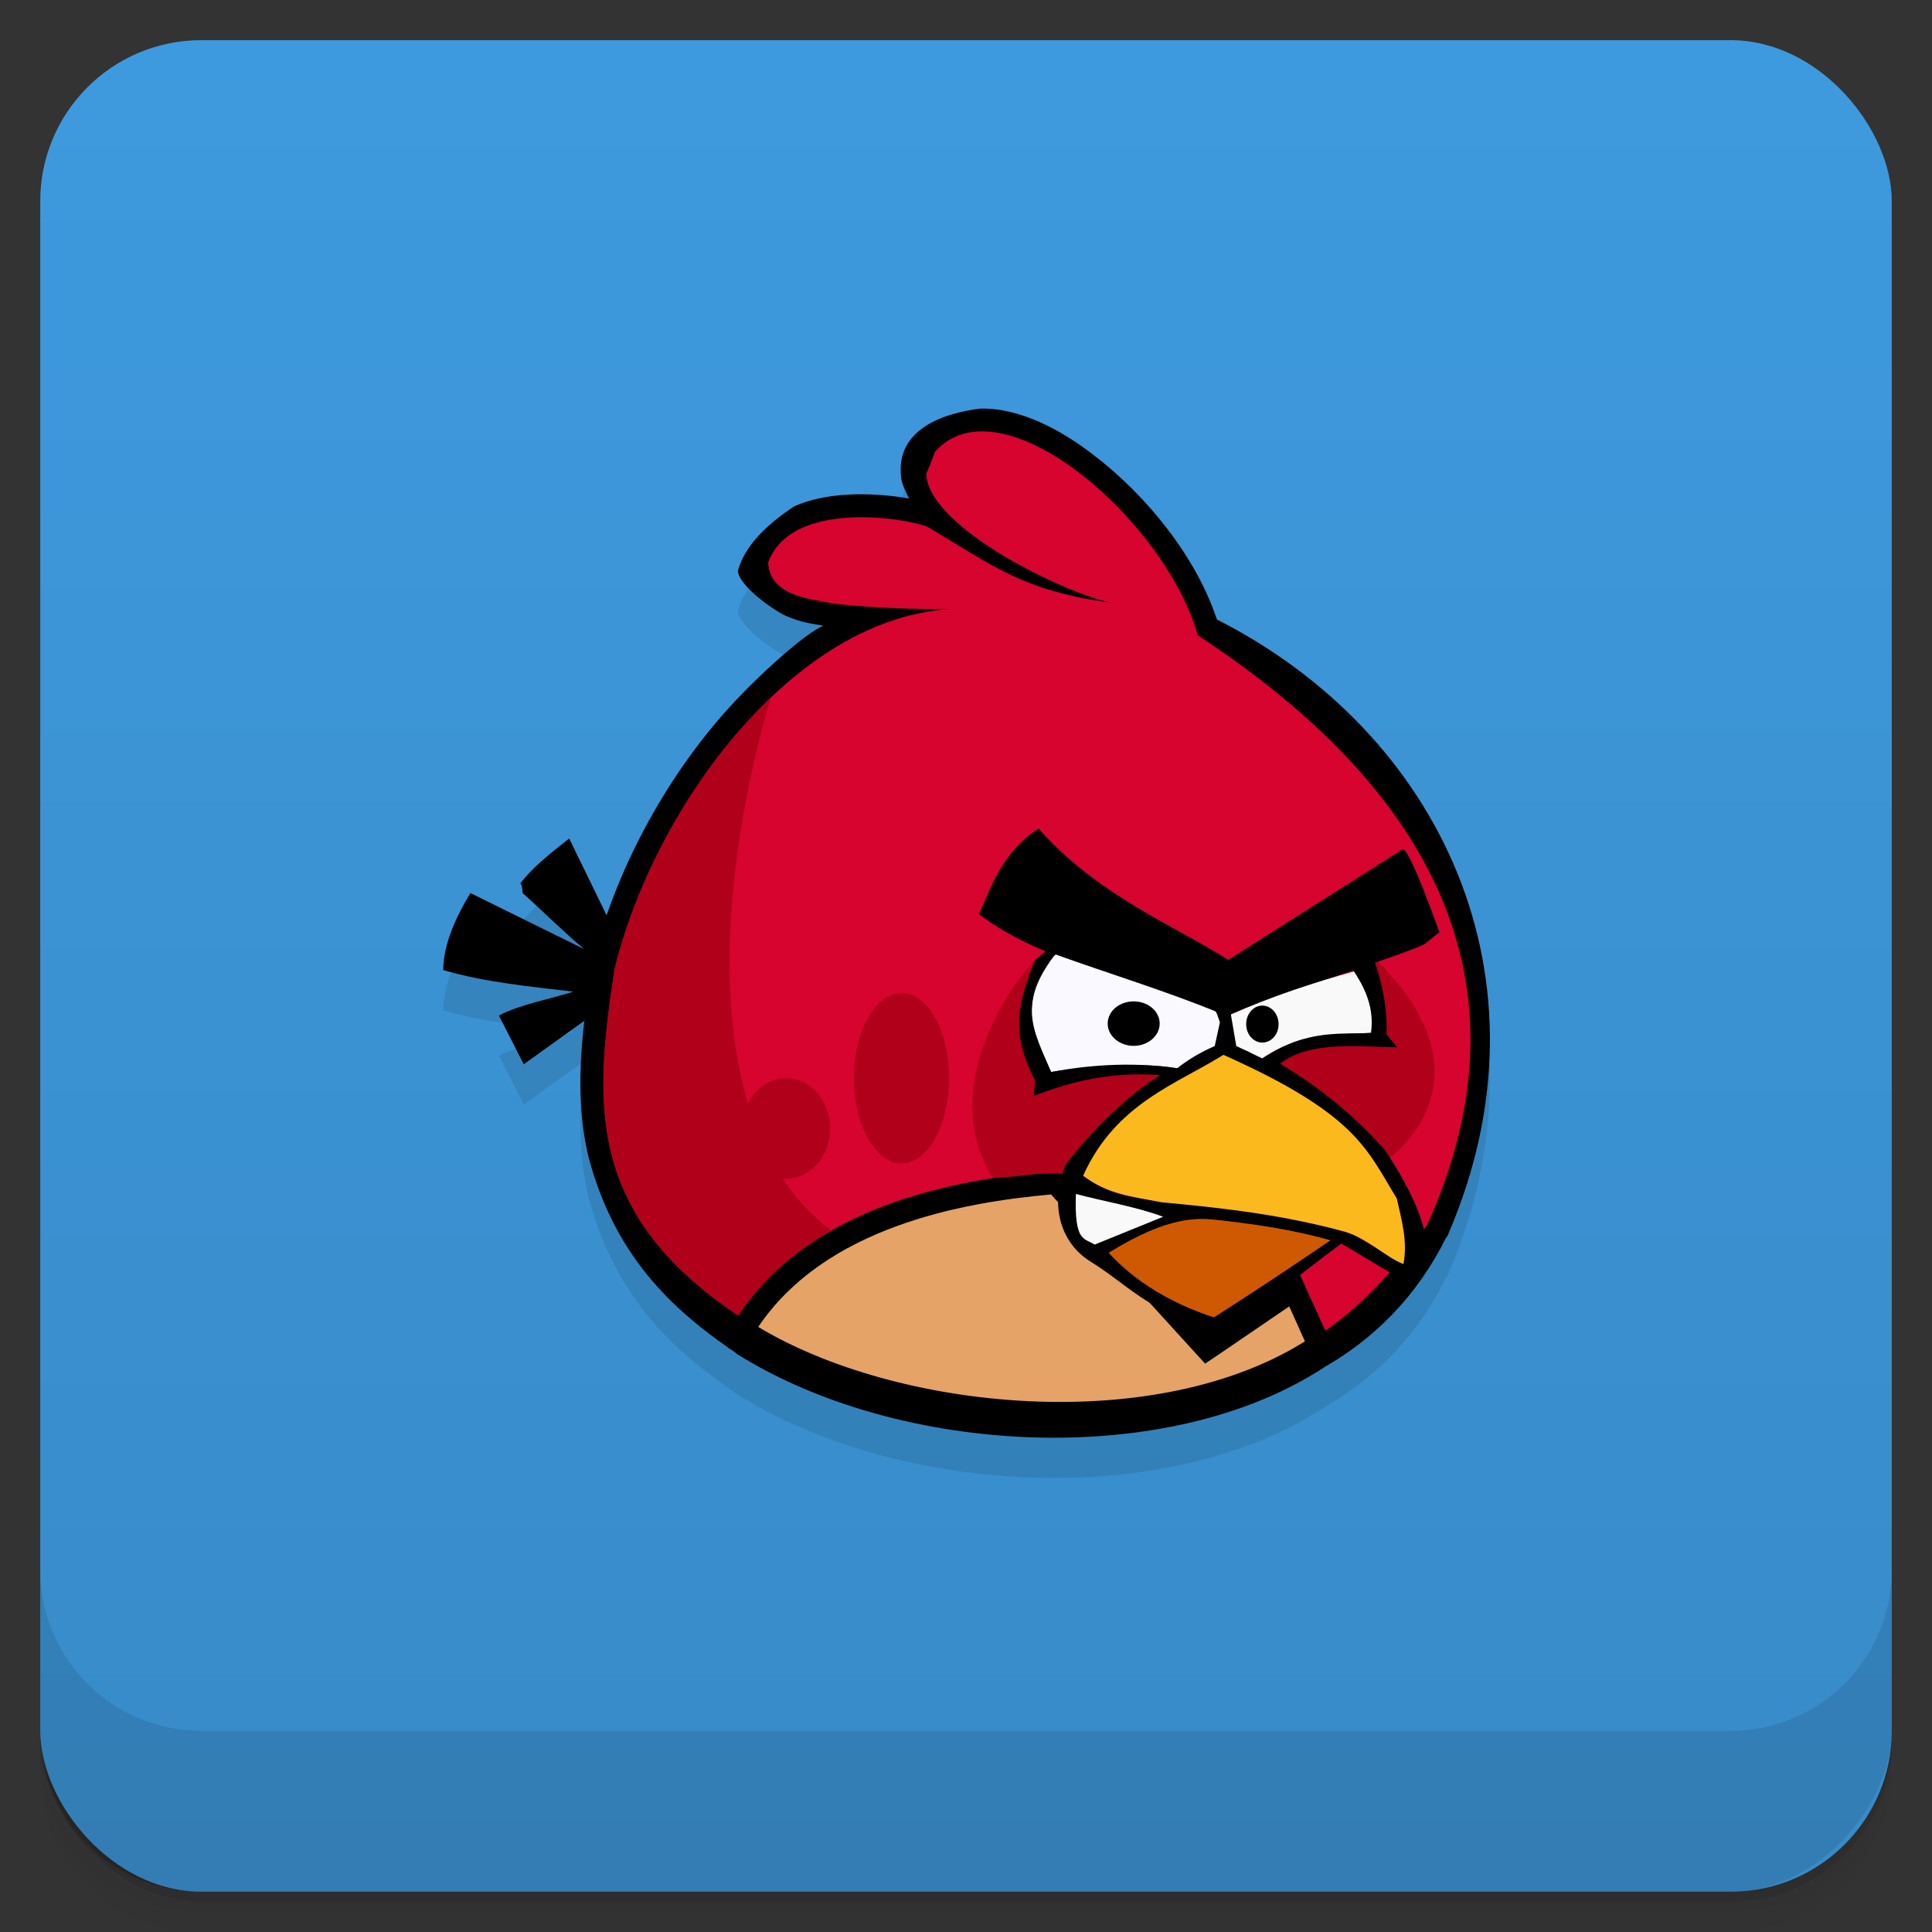 <svg viewBox="0 0 48 48" xmlns:xlink="http://www.w3.org/1999/xlink">
 <rect x="0" y="0" width="48" height="48" fill="#333333" stroke="none"/>
 <defs>
  <linearGradient id="0">
   <stop stop-opacity="0"/>
   <stop offset="1"/>
  </linearGradient>
  <linearGradient xlink:href="#0" id="1" gradientUnits="userSpaceOnUse" gradientTransform="translate(4e-7,-48)" y1="47" x2="0" y2="1"/>
  <clipPath id="2">
   <g transform="translate(0,-1004.362)">
    <rect rx="4" y="1005.36" x="1" height="46" width="46" fill="#1890d0"/>
   </g>
  </clipPath>
  <clipPath id="3">
   <g transform="translate(0,-1004.362)">
    <rect rx="4" y="1005.36" x="1" height="46" width="46" fill="#1890d0"/>
   </g>
  </clipPath>
 </defs>
 <g>
  <g transform="translate(0,-1004.362)">
   <path d="m 5,1006.362 c -2.216,0 -4,1.784 -4,4 l 0,37.25 c 0,2.216 1.784,4 4,4 l 38,0 c 2.216,0 4,-1.784 4,-4 l 0,-37.25 c 0,-2.216 -1.784,-4 -4,-4 l -38,0 z m -4,41.5 0,0.5 c 0,2.216 1.784,4 4,4 l 38,0 c 2.216,0 4,-1.784 4,-4 l 0,-0.5 c 0,2.216 -1.784,4 -4,4 l -38,0 c -2.216,0 -4,-1.784 -4,-4 z" opacity="0.02"/>
   <path d="m 1,1047.612 0,0.25 c 0,2.216 1.784,4 4,4 l 38,0 c 2.216,0 4,-1.784 4,-4 l 0,-0.25 c 0,2.216 -1.784,4 -4,4 l -38,0 c -2.216,0 -4,-1.784 -4,-4 z" opacity="0.05"/>
   <rect width="46" height="46" x="1" y="1005.61" rx="4" opacity="0.1"/>
  </g>
 </g>
 <g>
  <g transform="translate(0,-1004.362)">
   <rect rx="4" y="1005.36" x="1" height="46" width="46" fill="#3e9ade"/>
  </g>
 </g>
 <g>
  <rect transform="scale(1,-1)" width="46" height="46" x="1" y="-46.998" rx="4" opacity="0.1" fill="url(#1)"/>
 </g>
 <g>
  <g clip-path="url(#2)">
   <g opacity="0.1">
    <g>
     <path d="M 26.996 25.629 C 26.613 25.742 24.102 28.785 25.664 31.266 C 26.441 31.23 26.664 31.125 27.418 31.16 L 31.527 28.027 L 35.453 30.824 C 35.984 30.43 38.02 28.566 35.102 25.754 C 32.352 26.148 29.719 25.867 26.996 25.629 Z M 26.996 25.629 " fill-opacity="0.102" id="4"/>
     <path d="M 31.23 27.145 C 29.258 26.332 26.887 25.91 25.32 24.707 C 25.648 24 25.883 23.195 26.801 22.582 C 28.27 24.242 30.168 24.988 31.516 25.848 L 35.844 23.102 C 36 23.004 36.762 25.156 36.762 25.156 L 36.41 25.441 C 36.191 25.617 32.906 26.641 31.582 27.199 Z M 31.23 27.145 " fill-opacity="0.102" id="5"/>
     <path d="M 31.191 28.004 C 30.875 28.133 30.59 28.293 30.25 28.543 C 29.254 28.348 27.621 28.555 27.117 28.633 C 26.102 27.168 26.941 25.891 27.23 25.715 C 28.535 26.184 29.961 26.621 31.191 27.125 C 31.281 27.199 31.297 27.316 31.316 27.414 Z M 31.191 28.004 " fill-opacity="0.102" id="6"/>
     <path d="M 29.809 27.43 C 29.809 27.734 29.523 27.984 29.164 27.984 C 28.809 27.984 28.52 27.734 28.52 27.43 C 28.52 27.125 28.809 26.879 29.164 26.879 C 29.523 26.879 29.809 27.125 29.809 27.43 Z M 29.809 27.43 " fill-opacity="0.102" id="7"/>
     <path d="M 31.566 27.211 C 31.551 27.48 31.633 27.75 31.664 28.016 C 31.953 28.062 32.117 28.195 32.344 28.305 C 33.258 27.688 34.195 27.688 35.086 27.664 C 35.098 27.277 35.137 26.668 34.66 26.129 C 33.629 26.414 32.57 26.762 31.566 27.211 Z M 31.566 27.211 " fill-opacity="0.102" id="8"/>
     <path d="M 32.766 27.445 C 32.766 27.695 32.586 27.902 32.363 27.902 C 32.141 27.902 31.961 27.695 31.961 27.445 C 31.961 27.191 32.141 26.984 32.363 26.984 C 32.586 26.984 32.766 27.191 32.766 27.445 Z M 32.766 27.445 " fill-opacity="0.102" id="9"/>
     <path d="M 31.211 27.125 L 31.309 27.395 L 31.176 27.984 C 30.848 28.133 30.516 28.324 30.246 28.543 L 30.402 28.781 C 30.715 28.609 31.055 28.41 31.398 28.219 L 32.262 28.629 L 32.371 28.301 L 31.715 27.984 L 31.57 27.141 Z M 31.211 27.125 " fill-opacity="0.102" id="A"/>
     <path d="M 35.711 28.02 L 35.441 27.695 C 35.473 27.125 35.363 26.5 35.16 25.91 L 34.602 26.082 C 34.93 26.559 35.145 27.055 35.062 27.66 C 34.402 27.711 33.477 27.535 32.367 28.297 L 32.254 28.621 L 32.426 28.707 L 32.82 28.41 C 33.57 27.848 34.809 28.008 35.711 28.02 Z M 35.711 28.02 " fill-opacity="0.102" id="B"/>
     <path d="M 26.688 29.223 L 26.715 28.84 C 26.098 27.664 26.293 26.918 26.715 25.855 L 27.043 25.586 L 27.25 25.668 C 26.25 26.934 26.672 27.598 27.117 28.633 C 28.215 28.426 29.258 28.395 30.254 28.539 L 30.414 28.777 L 29.93 29.055 L 29.793 28.707 C 28.43 28.621 27.535 28.914 26.688 29.223 Z M 26.688 29.223 " fill-opacity="0.102" id="C"/>
     <path d="M 28.199 32.914 C 28.715 32.676 29.949 32.199 29.949 32.199 L 30.078 32.414 L 28.59 33.168 Z M 28.199 32.914 " fill-opacity="0.102" id="D"/>
     <path d="M 31.176 34.738 C 30.188 34.16 29.266 33.547 28.277 32.965 L 27.73 32.031 L 30.086 28.906 L 29.809 28.727 C 29.234 29.059 28.27 29.895 27.473 30.934 C 27.051 32.008 27.395 32.898 28.07 33.324 C 28.594 33.656 28.832 33.879 29.332 34.215 C 29.832 34.555 30.605 34.934 31.125 35.242 Z M 31.176 34.738 " fill-opacity="0.102" id="E"/>
     <path d="M 29.898 32.23 C 29.227 31.98 28.453 31.852 27.73 31.664 C 27.684 32.879 27.941 32.75 28.195 32.922 Z M 29.898 32.23 " fill-opacity="0.102" id="F"/>
     <path d="M 31.141 34.688 L 34.07 32.758 L 34.352 32.879 C 33.27 33.656 32.234 34.59 31.109 35.215 Z M 31.141 34.688 " fill-opacity="0.102" id="G"/>
     <path d="M 28.543 33.125 C 29.32 32.652 30.203 32.203 31.109 32.297 C 32.094 32.398 33.145 32.547 34.055 32.816 C 33.043 33.504 32.195 34.07 31.156 34.73 C 30.129 34.391 29.219 33.863 28.543 33.125 Z M 28.543 33.125 " fill-opacity="0.102" id="H"/>
     <path d="M 24.578 28.785 C 24.578 29.957 24.051 30.902 23.398 30.902 C 22.746 30.902 22.215 29.957 22.215 28.785 C 22.215 27.617 22.746 26.668 23.398 26.668 C 24.051 26.668 24.578 27.617 24.578 28.785 Z M 24.578 28.785 " fill-opacity="0.102" id="I"/>
     <path d="M 21.625 30.035 C 21.625 30.727 21.133 31.285 20.527 31.285 C 19.922 31.285 19.434 30.727 19.434 30.035 C 19.434 29.344 19.922 28.785 20.527 28.785 C 21.133 28.785 21.625 29.344 21.625 30.035 Z M 21.625 30.035 " fill-opacity="0.102" id="J"/>
     <path d="M 20.148 19.336 C 18.277 21.117 16.852 23.703 16.273 26.062 C 15.773 29.324 15.508 32.121 19.34 34.684 C 19.953 33.762 20.762 33.078 21.652 32.57 C 18.285 30.023 18.832 23.844 20.148 19.336 Z M 20.148 19.336 " fill-opacity="0.102" id="K"/>
     <path d="M 18.691 34.094 C 21.207 30.648 25.262 30.762 26.074 30.621 L 26.324 30.895 L 26.844 32.082 L 28.547 33.215 L 29.863 34.676 L 32.254 33.188 L 32.637 34.48 C 26.668 37.031 22.75 35.746 18.691 34.094 Z M 18.691 34.094 "/>
     <path d="M 24.352 11.152 C 23.496 11.258 22.25 11.633 22.387 12.848 C 22.402 13.043 22.512 13.219 22.586 13.387 C 22.223 13.32 21.758 13.273 21.262 13.281 C 20.758 13.293 20.223 13.363 19.727 13.582 C 19.102 14 18.508 14.527 18.332 15.184 C 18.363 15.562 19.215 16.156 19.508 16.293 C 19.906 16.473 20.219 16.5 20.461 16.547 C 20.043 16.699 18.863 17.758 18.141 18.551 C 16.488 20.363 15.262 22.715 14.719 24.926 L 14.715 24.953 L 14.711 24.977 C 14.457 26.617 14.246 28.211 14.629 29.773 C 15.32 32.348 16.855 33.652 18.363 34.668 L 18.816 34 C 20.488 31.48 23.918 30.871 26.113 30.676 L 29.609 34.516 L 29.941 34.879 L 30.352 34.602 L 32.031 33.457 C 32.16 33.742 32.285 34.02 32.41 34.301 L 32.75 35.051 C 34.137 34.301 35.219 33.18 35.926 31.75 L 35.965 31.703 L 35.988 31.645 C 38.707 25.309 35.777 19.203 30.234 16.391 C 29.723 14.848 28.5 13.312 27.145 12.285 C 26.434 11.742 25.684 11.34 24.926 11.199 C 24.738 11.16 24.543 11.148 24.352 11.152 Z M 24.383 12.285 C 24.484 12.285 24.598 12.297 24.719 12.32 C 25.215 12.414 25.844 12.727 26.457 13.195 C 27.688 14.129 28.859 15.688 29.211 16.941 L 29.281 17.184 L 29.504 17.293 C 33.258 19.203 34.457 21.148 35.758 24.762 C 35.949 26.984 36.23 28.172 34.965 31.137 C 34.449 31.855 33.84 32.582 33.148 33.168 C 33.023 32.895 32.895 32.613 32.785 32.371 L 32.508 31.75 L 31.949 32.133 L 30.117 33.379 L 26.762 29.695 L 26.574 29.488 L 26.297 29.512 C 24.164 29.68 20.387 30.156 18.211 32.895 C 16.699 31.781 16.023 30.68 15.734 29.5 C 15.422 28.219 15.586 26.785 15.832 25.172 C 16.328 23.18 17.48 20.969 18.98 19.32 C 20.363 17.801 22.016 16.785 23.691 16.703 C 23.852 16.703 24.012 16.707 24.176 16.703 L 24.199 15.562 C 24.188 15.562 24.176 15.562 24.164 15.562 C 24.16 15.559 24.156 15.562 24.152 15.562 C 23.984 15.555 23.816 15.555 23.648 15.562 C 22.691 15.562 21.746 15.539 20.812 15.434 C 20.484 15.363 20.145 15.32 19.926 15.23 C 19.766 15.168 19.703 15.145 19.672 15.066 C 19.777 14.871 19.934 14.738 20.184 14.629 C 20.477 14.5 20.883 14.434 21.289 14.426 C 21.695 14.418 22.102 14.461 22.402 14.516 C 22.555 14.543 22.68 14.574 22.754 14.594 C 22.766 14.598 22.766 14.598 22.777 14.602 C 22.77 14.598 22.762 14.59 22.75 14.582 L 22.801 14.609 C 22.805 14.613 22.82 14.617 22.82 14.617 C 22.82 14.617 22.82 14.621 22.82 14.621 C 24.324 15.512 25.242 16.223 27.484 16.531 C 27.496 16.535 27.508 16.535 27.52 16.539 L 27.707 15.41 C 27.309 15.332 26.168 14.883 25.227 14.316 C 24.754 14.031 24.316 13.719 24.02 13.422 C 23.773 13.184 23.648 12.969 23.602 12.836 C 23.633 12.77 23.672 12.672 23.719 12.543 C 23.902 12.363 24.109 12.281 24.383 12.285 Z M 24.383 12.285 " id="L"/>
     <path d="M 15.145 23.891 L 14.141 21.832 C 13.668 22.203 13.23 22.551 12.93 22.945 C 12.984 23.027 12.977 23.109 12.984 23.188 C 13.531 23.676 13.949 24.105 14.516 24.582 L 11.688 23.188 C 11.344 23.746 11.012 24.461 11.012 25.102 C 12.082 25.41 13.156 25.508 14.246 25.637 C 13.629 25.832 12.941 25.949 12.395 26.23 L 13.012 27.441 L 14.516 26.363 Z M 15.145 23.891 " id="M"/>
     <path d="M 24.168 16.133 C 20.043 15.91 16.305 20.852 15.273 25.062 C 14.773 28.328 14.512 31.125 18.34 33.684 C 20.262 30.793 24.133 30.254 26.34 30.078 L 30.031 34.129 L 32.27 32.605 C 32.465 33.047 32.707 33.578 32.93 34.062 C 33.949 33.355 34.793 32.367 35.465 31.418 C 38.203 25.332 35.457 20.52 29.758 16.785 C 28.949 13.91 24.859 10.387 23.227 12.227 C 23.074 12.672 23.008 12.734 23.012 12.801 C 23.121 14.145 26.496 15.75 27.598 15.973 C 25.414 15.68 24.648 15.043 23.105 14.125 C 22.965 13.965 19.707 13.273 19.082 14.98 C 19.145 15.832 20.16 15.879 20.734 16 C 21.879 16.129 23.023 16.141 24.168 16.133 Z M 24.168 16.133 "/>
     <path d="M 25.996 24.629 C 25.613 24.742 23.102 27.785 24.668 30.27 C 25.441 30.23 25.664 30.129 26.422 30.16 L 30.527 27.027 L 34.457 29.824 C 34.984 29.43 37.023 27.566 34.102 24.758 C 31.352 25.148 28.719 24.867 25.996 24.629 Z M 25.996 24.629 "/>
     <path d="M 30.23 26.145 C 28.258 25.332 25.887 24.91 24.32 23.711 C 24.648 23 24.883 22.195 25.801 21.582 C 27.27 23.246 29.168 23.988 30.516 24.848 L 34.844 22.102 C 35 22.004 35.762 24.16 35.762 24.16 L 35.41 24.441 C 35.191 24.617 31.906 25.641 30.582 26.199 Z M 30.23 26.145 " id="N"/>
     <path d="M 30.191 27.004 C 29.875 27.133 29.59 27.293 29.25 27.547 C 28.258 27.348 26.621 27.555 26.117 27.633 C 25.102 26.172 25.941 24.891 26.23 24.715 C 27.535 25.184 28.961 25.621 30.191 26.125 C 30.281 26.199 30.297 26.316 30.316 26.414 Z M 30.191 27.004 "/>
     <path d="M 28.812 26.43 C 28.812 26.734 28.523 26.984 28.164 26.984 C 27.809 26.984 27.52 26.734 27.52 26.43 C 27.52 26.125 27.809 25.879 28.164 25.879 C 28.523 25.879 28.812 26.125 28.812 26.43 Z M 28.812 26.43 " id="O"/>
     <path d="M 30.566 26.211 C 30.551 26.48 30.633 26.75 30.668 27.016 C 30.953 27.062 31.117 27.195 31.344 27.305 C 32.258 26.691 33.199 26.691 34.086 26.664 C 34.098 26.281 34.137 25.668 33.66 25.129 C 32.629 25.414 31.574 25.762 30.566 26.211 Z M 30.566 26.211 "/>
     <path d="M 31.766 26.445 C 31.766 26.699 31.586 26.902 31.363 26.902 C 31.141 26.902 30.961 26.699 30.961 26.445 C 30.961 26.191 31.141 25.984 31.363 25.984 C 31.586 25.984 31.766 26.191 31.766 26.445 Z M 31.766 26.445 " id="P"/>
     <path d="M 30.211 26.125 L 30.309 26.398 L 30.18 26.988 C 29.848 27.133 29.516 27.324 29.246 27.543 L 29.402 27.781 C 29.715 27.609 30.055 27.41 30.398 27.219 L 31.262 27.629 L 31.371 27.301 L 30.715 26.988 L 30.57 26.141 Z M 30.211 26.125 " id="Q"/>
     <path d="M 34.711 27.02 L 34.445 26.695 C 34.473 26.125 34.363 25.5 34.16 24.914 L 33.602 25.082 C 33.93 25.559 34.145 26.055 34.062 26.66 C 33.402 26.715 32.477 26.535 31.367 27.297 L 31.254 27.621 L 31.426 27.707 L 31.824 27.41 C 32.574 26.848 33.809 27.008 34.711 27.02 Z M 34.711 27.02 " id="R"/>
     <path d="M 25.688 28.223 L 25.715 27.84 C 25.098 26.664 25.293 25.918 25.715 24.855 L 26.043 24.586 L 26.25 24.668 C 25.25 25.934 25.672 26.598 26.117 27.633 C 27.215 27.426 28.258 27.398 29.254 27.539 L 29.414 27.781 L 28.93 28.055 L 28.793 27.707 C 27.43 27.625 26.535 27.914 25.688 28.223 Z M 25.688 28.223 " id="S"/>
     <path d="M 28.922 31.242 L 26.695 30.695 L 26.914 30.191 C 27.566 30.723 28.188 30.734 28.895 30.859 C 30.66 30.969 32.52 31.336 33.617 31.664 L 34.887 32.418 L 34.512 32.605 L 33.277 31.867 C 32.23 31.621 31.215 31.426 30.129 31.301 C 29.77 31.285 29.379 31.285 29.043 31.434 Z M 28.922 31.242 " id="T"/>
     <path d="M 27.199 31.914 C 27.715 31.676 28.949 31.199 28.949 31.199 L 29.078 31.414 L 27.59 32.168 Z M 27.199 31.914 " id="U"/>
     <path d="M 30.18 33.738 C 29.188 33.16 28.266 32.547 27.277 31.969 L 26.73 31.031 L 29.086 27.906 L 28.809 27.727 C 28.234 28.062 27.27 28.895 26.473 29.938 C 26.051 31.008 26.395 31.898 27.07 32.328 C 27.594 32.656 27.832 32.879 28.332 33.219 C 28.832 33.559 29.605 33.934 30.125 34.242 Z M 30.18 33.738 " id="V"/>
     <path d="M 28.898 31.23 C 28.227 30.98 27.453 30.855 26.73 30.664 C 26.688 31.879 26.941 31.75 27.195 31.922 Z M 28.898 31.23 "/>
     <path d="M 30.141 33.688 L 33.07 31.758 L 33.352 31.879 C 32.27 32.66 31.234 33.59 30.109 34.219 Z M 30.141 33.688 " id="W"/>
     <path d="M 27.543 32.125 C 28.32 31.652 29.203 31.203 30.113 31.297 C 31.094 31.398 32.145 31.551 33.055 31.816 C 32.043 32.504 31.195 33.07 30.16 33.73 C 29.129 33.395 28.219 32.863 27.543 32.125 Z M 27.543 32.125 "/>
     <path d="M 31.379 27.727 L 31.777 27.41 C 32.941 28.109 33.723 28.812 34.402 29.562 C 34.824 30.188 35.371 31.156 35.422 31.824 L 34.867 32.473 L 34.648 30.785 L 33.16 28.82 Z M 31.379 27.727 " id="X"/>
     <path d="M 26.91 30.211 C 27.719 28.406 29.258 27.926 30.395 27.207 C 33.691 28.68 33.949 29.539 34.703 30.777 C 34.828 31.32 34.977 31.863 34.867 32.406 C 34.391 32.211 34.027 31.801 33.43 31.605 C 31.934 31.195 30.48 31.02 28.863 30.871 C 28.094 30.723 27.512 30.668 26.91 30.211 Z M 26.91 30.211 "/>
     <path d="M 23.578 27.785 C 23.578 28.957 23.051 29.902 22.398 29.902 C 21.746 29.902 21.215 28.957 21.215 27.785 C 21.215 26.617 21.746 25.668 22.398 25.668 C 23.051 25.668 23.578 26.617 23.578 27.785 Z M 23.578 27.785 "/>
     <path d="M 20.625 29.035 C 20.625 29.727 20.137 30.285 19.531 30.285 C 18.922 30.285 18.434 29.727 18.434 29.035 C 18.434 28.348 18.922 27.785 19.531 27.785 C 20.137 27.785 20.625 28.348 20.625 29.035 Z M 20.625 29.035 "/>
     <path d="M 18.801 33.945 C 22.258 36.051 28.75 36.711 32.52 34.262 L 32.895 34.973 C 29.016 37.512 22.355 37.184 18.293 34.629 Z M 18.801 33.945 " id="Y"/>
     <path d="M 19.148 18.336 C 17.277 20.117 15.852 22.703 15.273 25.062 C 14.773 28.328 14.512 31.125 18.34 33.684 C 18.953 32.762 19.762 32.082 20.652 31.574 C 17.289 29.023 17.832 22.844 19.148 18.336 Z M 19.148 18.336 "/>
    </g>
   </g>
  </g>
 </g>
 <g>
  <g clip-path="url(#3)">
   <g transform="translate(0,-1)">
    <g>
     <use xlink:href="#4"/>
     <use xlink:href="#5"/>
     <use xlink:href="#6"/>
     <use xlink:href="#7"/>
     <use xlink:href="#8"/>
     <use xlink:href="#9"/>
     <use xlink:href="#A"/>
     <use xlink:href="#B"/>
     <use xlink:href="#C"/>
     <use xlink:href="#D"/>
     <use xlink:href="#E"/>
     <use xlink:href="#F"/>
     <use xlink:href="#G"/>
     <use xlink:href="#H"/>
     <use xlink:href="#I"/>
     <use xlink:href="#J"/>
     <use xlink:href="#K"/>
     <path d="M 18.691 34.094 C 21.207 30.648 25.262 30.762 26.074 30.621 L 26.324 30.895 L 26.844 32.082 L 28.547 33.215 L 29.863 34.676 L 32.254 33.188 L 32.637 34.48 C 26.668 37.031 22.75 35.746 18.691 34.094 Z M 18.691 34.094 " fill="#e5a367"/>
     <use xlink:href="#L"/>
     <use xlink:href="#M"/>
     <path d="M 24.168 16.133 C 20.043 15.91 16.305 20.852 15.273 25.062 C 14.773 28.328 14.512 31.125 18.34 33.684 C 20.262 30.793 24.133 30.254 26.34 30.078 L 30.031 34.129 L 32.27 32.605 C 32.465 33.047 32.707 33.578 32.93 34.062 C 33.949 33.355 34.793 32.367 35.465 31.418 C 38.203 25.332 35.457 20.52 29.758 16.785 C 28.949 13.91 24.859 10.387 23.227 12.227 C 23.074 12.672 23.008 12.734 23.012 12.801 C 23.121 14.145 26.496 15.75 27.598 15.973 C 25.414 15.68 24.648 15.043 23.105 14.125 C 22.965 13.965 19.707 13.273 19.082 14.98 C 19.145 15.832 20.16 15.879 20.734 16 C 21.879 16.129 23.023 16.141 24.168 16.133 Z M 24.168 16.133 " fill="#d6042f"/>
     <path d="M 25.996 24.629 C 25.613 24.742 23.102 27.785 24.668 30.27 C 25.441 30.23 25.664 30.129 26.422 30.16 L 30.527 27.027 L 34.457 29.824 C 34.984 29.43 37.023 27.566 34.102 24.758 C 31.352 25.148 28.719 24.867 25.996 24.629 Z M 25.996 24.629 " fill="#b10019"/>
     <use xlink:href="#N"/>
     <path d="M 30.191 27.004 C 29.875 27.133 29.59 27.293 29.25 27.547 C 28.258 27.348 26.621 27.555 26.117 27.633 C 25.102 26.172 25.941 24.891 26.23 24.715 C 27.535 25.184 28.961 25.621 30.191 26.125 C 30.281 26.199 30.297 26.316 30.316 26.414 Z M 30.191 27.004 " fill="#f9f9ff"/>
     <use xlink:href="#O"/>
     <path d="M 30.566 26.211 C 30.551 26.48 30.633 26.75 30.668 27.016 C 30.953 27.062 31.117 27.195 31.344 27.305 C 32.258 26.691 33.199 26.691 34.086 26.664 C 34.098 26.281 34.137 25.668 33.66 25.129 C 32.629 25.414 31.574 25.762 30.566 26.211 Z M 30.566 26.211 " fill="#f9f9f9"/>
     <use xlink:href="#P"/>
     <use xlink:href="#Q"/>
     <use xlink:href="#R"/>
     <use xlink:href="#S"/>
     <use xlink:href="#T"/>
     <use xlink:href="#U"/>
     <use xlink:href="#V"/>
     <path d="M 28.898 31.23 C 28.227 30.98 27.453 30.855 26.73 30.664 C 26.688 31.879 26.941 31.75 27.195 31.922 Z M 28.898 31.23 " fill="#f9f9f9"/>
     <use xlink:href="#W"/>
     <path d="M 27.543 32.125 C 28.32 31.652 29.203 31.203 30.113 31.297 C 31.094 31.398 32.145 31.551 33.055 31.816 C 32.043 32.504 31.195 33.07 30.16 33.73 C 29.129 33.395 28.219 32.863 27.543 32.125 Z M 27.543 32.125 " fill="#cf5903"/>
     <use xlink:href="#X"/>
     <path d="M 26.91 30.211 C 27.719 28.406 29.258 27.926 30.395 27.207 C 33.691 28.68 33.949 29.539 34.703 30.777 C 34.828 31.32 34.977 31.863 34.867 32.406 C 34.391 32.211 34.027 31.801 33.43 31.605 C 31.934 31.195 30.48 31.02 28.863 30.871 C 28.094 30.723 27.512 30.668 26.91 30.211 Z M 26.91 30.211 " fill="#fbb91e"/>
     <path d="M 23.578 27.785 C 23.578 28.957 23.051 29.902 22.398 29.902 C 21.746 29.902 21.215 28.957 21.215 27.785 C 21.215 26.617 21.746 25.668 22.398 25.668 C 23.051 25.668 23.578 26.617 23.578 27.785 Z M 23.578 27.785 " fill="#b10019"/>
     <path d="M 20.625 29.035 C 20.625 29.727 20.137 30.285 19.531 30.285 C 18.922 30.285 18.434 29.727 18.434 29.035 C 18.434 28.348 18.922 27.785 19.531 27.785 C 20.137 27.785 20.625 28.348 20.625 29.035 Z M 20.625 29.035 " fill="#b10019"/>
     <use xlink:href="#Y"/>
     <path d="M 19.148 18.336 C 17.277 20.117 15.852 22.703 15.273 25.062 C 14.773 28.328 14.512 31.125 18.34 33.684 C 18.953 32.762 19.762 32.082 20.652 31.574 C 17.289 29.023 17.832 22.844 19.148 18.336 Z M 19.148 18.336 " fill="#b10019"/>
    </g>
   </g>
  </g>
 </g>
 <g>
  <g transform="translate(0,-1004.362)">
   <path d="m 1,1043.362 0,4 c 0,2.216 1.784,4 4,4 l 38,0 c 2.216,0 4,-1.784 4,-4 l 0,-4 c 0,2.216 -1.784,4 -4,4 l -38,0 c -2.216,0 -4,-1.784 -4,-4 z" opacity="0.1"/>
  </g>
 </g>
</svg>
